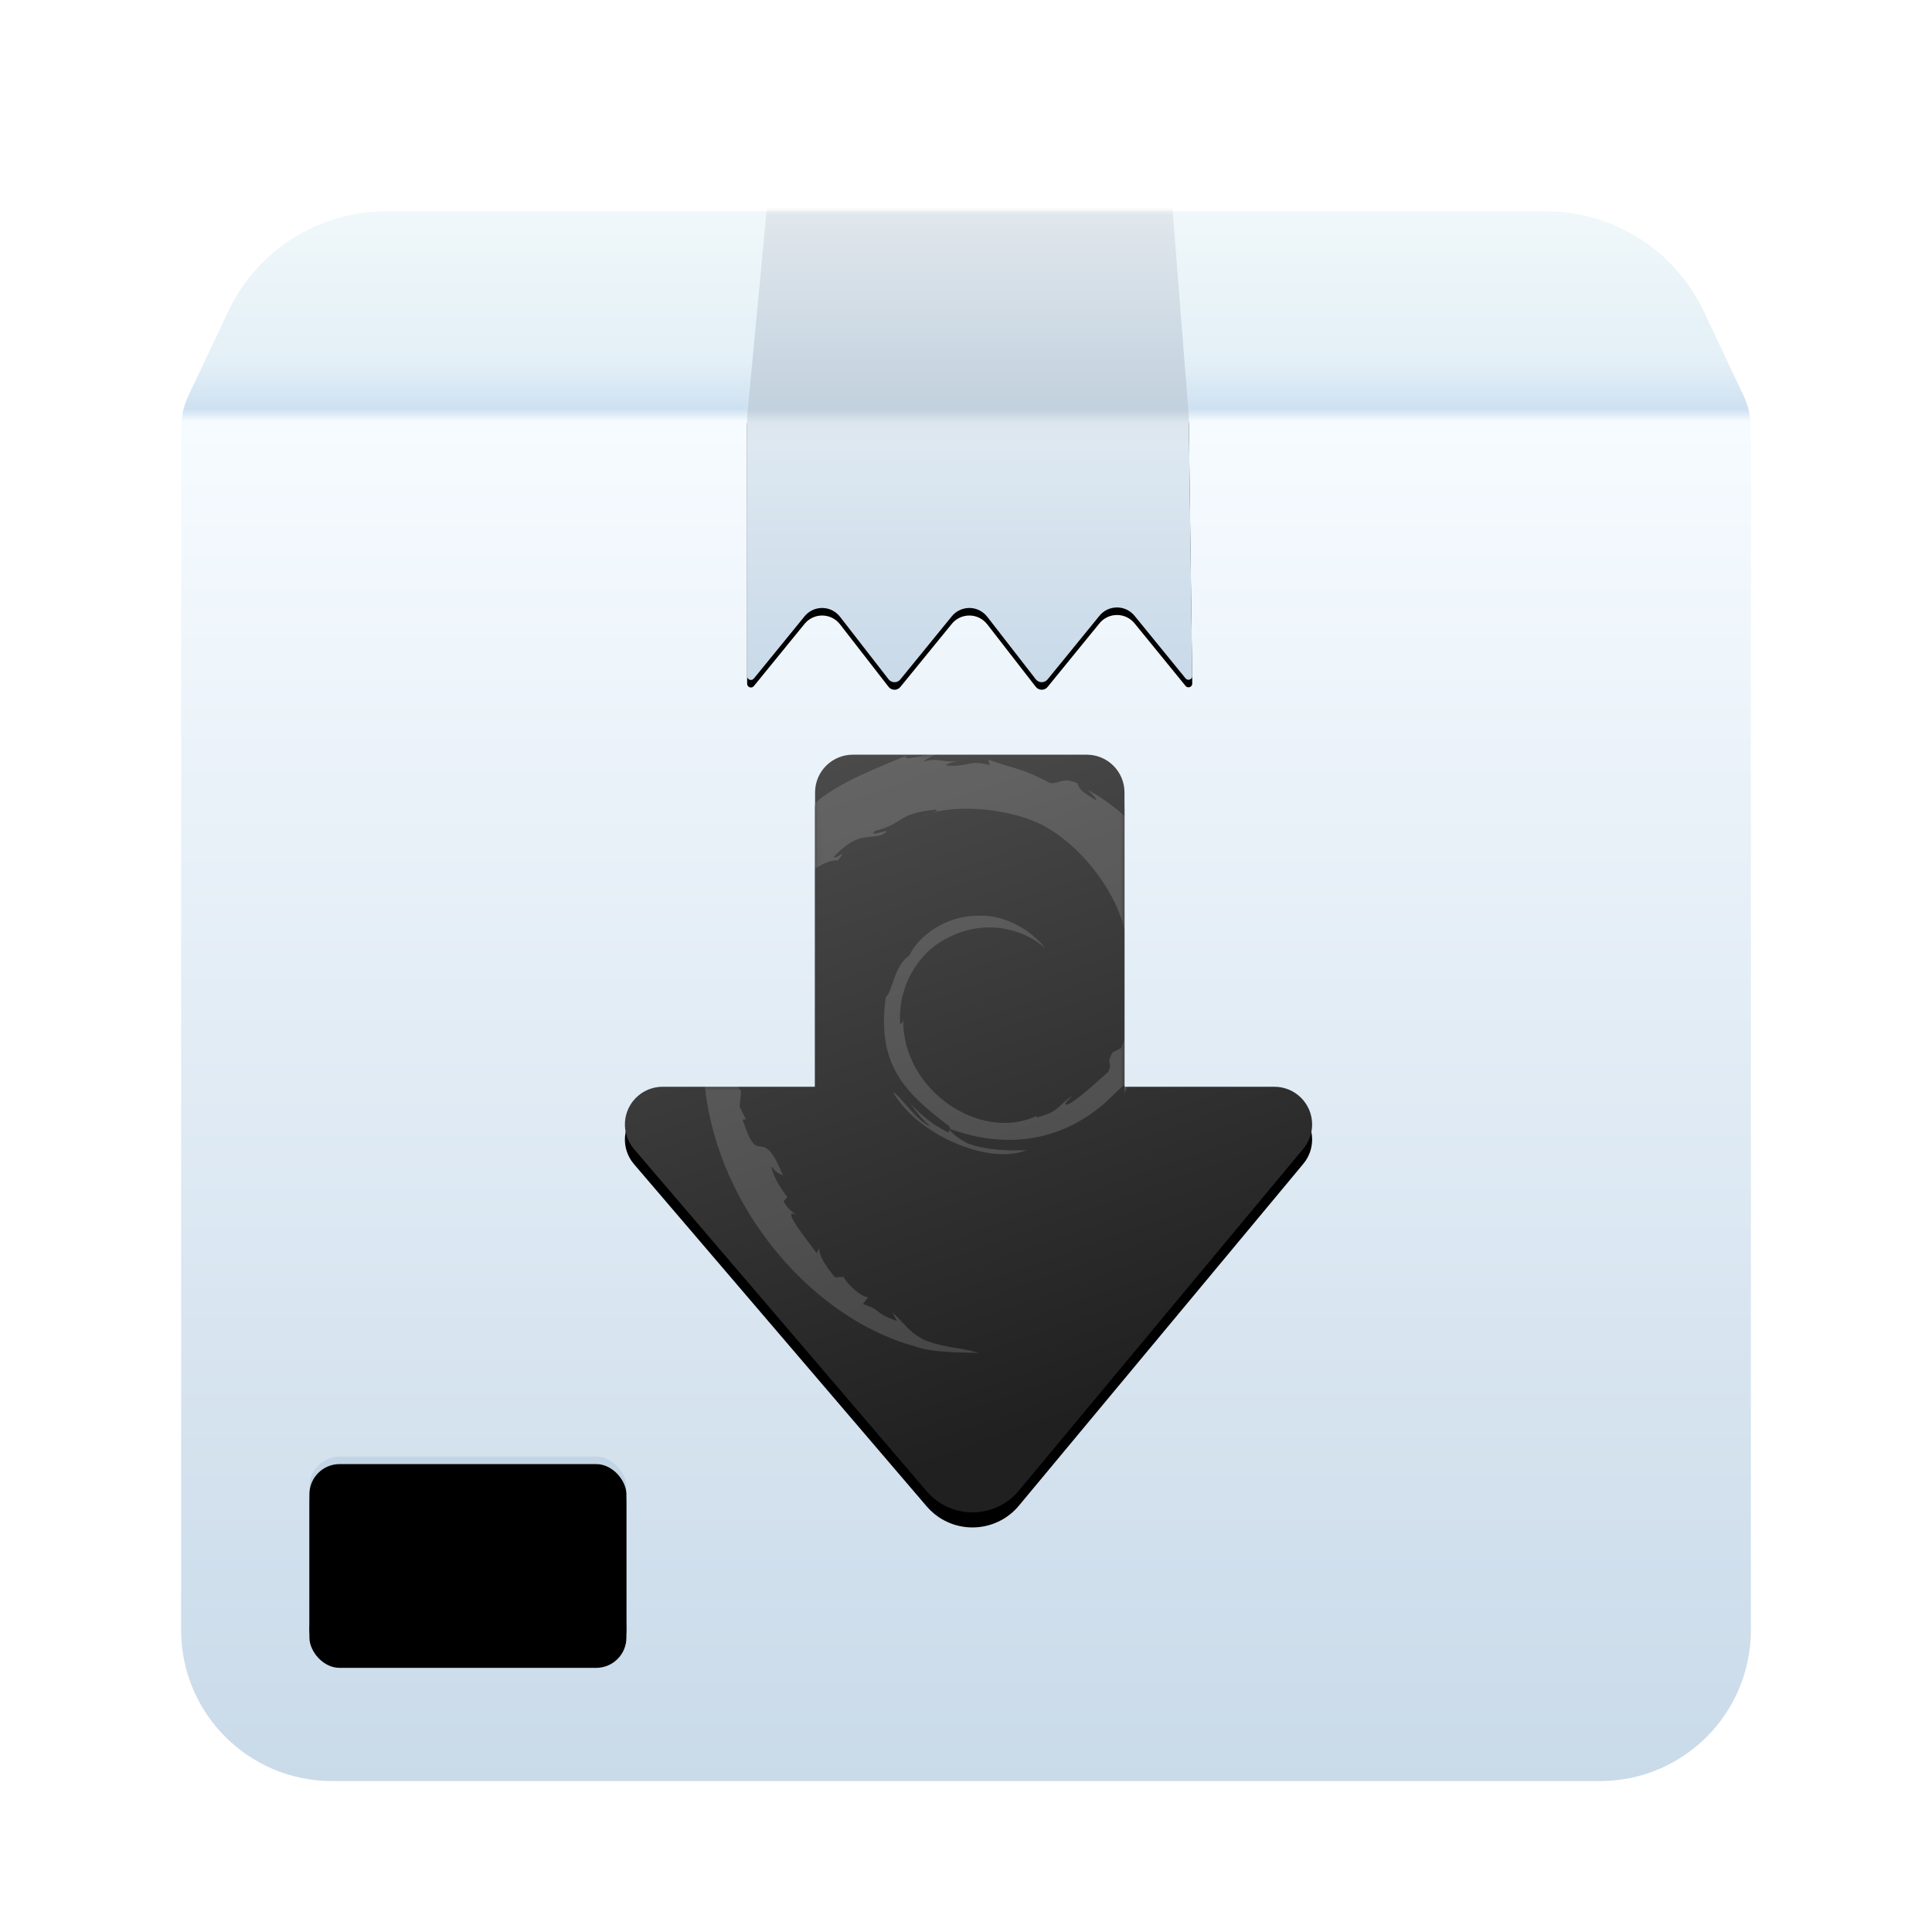 <?xml version="1.0" encoding="UTF-8"?>
<svg width="256px" height="256px" viewBox="0 0 256 256" version="1.1" xmlns="http://www.w3.org/2000/svg" xmlns:xlink="http://www.w3.org/1999/xlink">
    <title>apps/256/deepin-deb-installer</title>
    <defs>
        <filter x="-8.2%" y="-6.2%" width="116.3%" height="116.3%" filterUnits="objectBoundingBox" id="filter-1">
            <feOffset dx="0" dy="4" in="SourceAlpha" result="shadowOffsetOuter1"></feOffset>
            <feGaussianBlur stdDeviation="5" in="shadowOffsetOuter1" result="shadowBlurOuter1"></feGaussianBlur>
            <feColorMatrix values="0 0 0 0 0   0 0 0 0 0   0 0 0 0 0  0 0 0 0.2 0" type="matrix" in="shadowBlurOuter1" result="shadowMatrixOuter1"></feColorMatrix>
            <feMerge>
                <feMergeNode in="shadowMatrixOuter1"></feMergeNode>
                <feMergeNode in="SourceGraphic"></feMergeNode>
            </feMerge>
        </filter>
        <linearGradient x1="50%" y1="0%" x2="50%" y2="100%" id="linearGradient-2">
            <stop stop-color="#F0F8FA" offset="0%"></stop>
            <stop stop-color="#E4F0F7" offset="9.878%"></stop>
            <stop stop-color="#CEE1F2" offset="12.908%"></stop>
            <stop stop-color="#F6FBFF" offset="13.678%"></stop>
            <stop stop-color="#C9DAE9" offset="100%"></stop>
        </linearGradient>
        <path d="M0.959,24.444 L6.256,13.236 C10.076,5.155 18.214,1.64208472e-15 27.153,0 L180.847,3.55271368e-15 C189.786,1.91062896e-15 197.924,5.155 201.744,13.236 L207.041,24.444 C207.672,25.78 208,27.239 208,28.717 L208,188 C208,199.046 199.046,208 188,208 L20,208 C8.954,208 1.3527075e-15,199.046 0,188 L-1.95399252e-14,28.717 C-1.97209026e-14,27.239 0.328,25.78 0.959,24.444 Z" id="path-3"></path>
        <linearGradient x1="50%" y1="0%" x2="50%" y2="100%" id="linearGradient-5">
            <stop stop-color="#E4EAEE" offset="0%"></stop>
            <stop stop-color="#C2D1DE" offset="44.8%"></stop>
            <stop stop-color="#DDE6ED" offset="47.377%"></stop>
            <stop stop-color="#DDE8F1" offset="51.913%"></stop>
            <stop stop-color="#C8D9E8" offset="100%"></stop>
        </linearGradient>
        <path d="M77.855,-3 L75,27.171 L75,61.595 C75,61.871 75.224,62.095 75.5,62.095 C75.65,62.095 75.793,62.028 75.888,61.911 L82.609,53.666 C83.656,52.381 85.546,52.189 86.83,53.236 C87.006,53.379 87.165,53.542 87.304,53.721 L93.737,62.007 C94.076,62.443 94.704,62.523 95.14,62.184 C95.2,62.137 95.254,62.084 95.302,62.026 L102.117,53.666 C103.164,52.381 105.054,52.189 106.338,53.236 C106.514,53.379 106.673,53.542 106.812,53.721 L113.245,62.007 C113.584,62.443 114.212,62.523 114.648,62.184 C114.708,62.137 114.763,62.084 114.81,62.026 L121.683,53.595 C122.73,52.311 124.619,52.119 125.904,53.166 C126.061,53.294 126.205,53.438 126.333,53.595 L133.093,61.888 C133.268,62.102 133.583,62.134 133.797,61.96 C133.915,61.863 133.983,61.718 133.981,61.565 L133.524,27.171 L133.524,27.171 L131.145,-3 L77.855,-3 Z" id="path-6"></path>
        <filter x="-3.4%" y="-1.5%" width="106.7%" height="105.1%" filterUnits="objectBoundingBox" id="filter-7">
            <feOffset dx="0" dy="1" in="SourceAlpha" result="shadowOffsetOuter1"></feOffset>
            <feGaussianBlur stdDeviation="0.5" in="shadowOffsetOuter1" result="shadowBlurOuter1"></feGaussianBlur>
            <feColorMatrix values="0 0 0 0 0   0 0 0 0 0   0 0 0 0 0  0 0 0 0.08 0" type="matrix" in="shadowBlurOuter1"></feColorMatrix>
        </filter>
        <linearGradient x1="50%" y1="6.502%" x2="50%" y2="100%" id="linearGradient-8">
            <stop stop-color="#C3D5E4" offset="0%"></stop>
            <stop stop-color="#9BB0C4" offset="100%"></stop>
        </linearGradient>
        <rect id="path-9" x="-0.018" y="0.491" width="42" height="26" rx="4"></rect>
        <filter x="-13.1%" y="-13.5%" width="126.2%" height="142.3%" filterUnits="objectBoundingBox" id="filter-10">
            <feOffset dx="0" dy="2" in="SourceAlpha" result="shadowOffsetOuter1"></feOffset>
            <feGaussianBlur stdDeviation="1.5" in="shadowOffsetOuter1" result="shadowBlurOuter1"></feGaussianBlur>
            <feColorMatrix values="0 0 0 0 0   0 0 0 0 0   0 0 0 0 0  0 0 0 0.056 0" type="matrix" in="shadowBlurOuter1"></feColorMatrix>
        </filter>
        <filter x="-8.3%" y="-5.8%" width="116.7%" height="126.9%" filterUnits="objectBoundingBox" id="filter-11">
            <feOffset dx="0" dy="1" in="SourceAlpha" result="shadowOffsetInner1"></feOffset>
            <feComposite in="shadowOffsetInner1" in2="SourceAlpha" operator="arithmetic" k2="-1" k3="1" result="shadowInnerInner1"></feComposite>
            <feColorMatrix values="0 0 0 0 1   0 0 0 0 1   0 0 0 0 1  0 0 0 0.121 0" type="matrix" in="shadowInnerInner1"></feColorMatrix>
        </filter>
        <linearGradient x1="50%" y1="0%" x2="50%" y2="100%" id="linearGradient-12">
            <stop stop-color="#000000" stop-opacity="0.08" offset="0%"></stop>
            <stop stop-color="#000000" stop-opacity="0.12" offset="100%"></stop>
        </linearGradient>
        <linearGradient x1="34.517%" y1="0%" x2="62.398%" y2="87.458%" id="linearGradient-13">
            <stop stop-color="#4A4A4A" offset="0%"></stop>
            <stop stop-color="#212020" offset="100%"></stop>
        </linearGradient>
        <path d="M36.055,0 L67.055,-3.31290551e-13 C69.816,-3.39155727e-13 72.055,2.239 72.055,5 L72.055,44 L72.055,44 L91.918,44 C94.679,44 96.918,46.239 96.918,49 C96.918,50.168 96.509,51.3 95.762,52.198 L58.065,97.509 C55.24,100.906 50.196,101.369 46.799,98.543 C46.452,98.254 46.129,97.936 45.836,97.593 L7.056,52.25 C5.261,50.151 5.507,46.995 7.606,45.2 C8.511,44.426 9.664,44 10.856,44 L31.055,44 L31.055,44 L31.055,5 C31.055,2.239 33.293,3.31797816e-13 36.055,3.31290551e-13 Z" id="path-14"></path>
        <filter x="0.3%" y="-3.3%" width="99.5%" height="106.3%" filterUnits="objectBoundingBox" id="filter-16">
            <feOffset dx="0" dy="2" in="SourceAlpha" result="shadowOffsetOuter1"></feOffset>
            <feGaussianBlur stdDeviation="1.5" in="shadowOffsetOuter1" result="shadowBlurOuter1"></feGaussianBlur>
            <feColorMatrix values="0 0 0 0 0   0 0 0 0 0   0 0 0 0 0  0 0 0 0.15 0" type="matrix" in="shadowBlurOuter1"></feColorMatrix>
        </filter>
    </defs>
    <g id="apps/256/deepin-deb-installer" stroke="none" stroke-width="1" fill="none" fill-rule="evenodd">
        <g id="编组-2" filter="url(#filter-1)" transform="translate(24, 24)">
            <mask id="mask-4" fill="white">
                <use xlink:href="#path-3"></use>
            </mask>
            <use id="蒙版" fill="url(#linearGradient-2)" xlink:href="#path-3"></use>
            <g id="路径-10" mask="url(#mask-4)">
                <use fill="black" fill-opacity="1" filter="url(#filter-7)" xlink:href="#path-6"></use>
                <use fill="url(#linearGradient-5)" fill-rule="evenodd" xlink:href="#path-6"></use>
            </g>
            <g id="编组" mask="url(#mask-4)">
                <g transform="translate(17.018, 164.509)">
                    <g id="矩形" fill="none">
                        <use fill="black" fill-opacity="1" filter="url(#filter-10)" xlink:href="#path-9"></use>
                        <use fill="url(#linearGradient-8)" fill-rule="evenodd" xlink:href="#path-9"></use>
                        <use fill="black" fill-opacity="1" filter="url(#filter-11)" xlink:href="#path-9"></use>
                    </g>
                    <path d="M6.482,5.491 L10.482,5.491 C11.31,5.491 11.982,6.162 11.982,6.991 C11.982,7.819 11.31,8.491 10.482,8.491 L6.482,8.491 C5.653,8.491 4.982,7.819 4.982,6.991 C4.982,6.162 5.653,5.491 6.482,5.491 Z M14.482,5.491 L30.482,5.491 C31.31,5.491 31.982,6.162 31.982,6.991 C31.982,7.819 31.31,8.491 30.482,8.491 L14.482,8.491 C13.653,8.491 12.982,7.819 12.982,6.991 C12.982,6.162 13.653,5.491 14.482,5.491 Z M6.482,11.491 L25.482,11.491 C26.31,11.491 26.982,12.162 26.982,12.991 C26.982,13.819 26.31,14.491 25.482,14.491 L6.482,14.491 C5.653,14.491 4.982,13.819 4.982,12.991 C4.982,12.162 5.653,11.491 6.482,11.491 Z M6.482,17.491 L35.482,17.491 C36.31,17.491 36.982,18.162 36.982,18.991 C36.982,19.819 36.31,20.491 35.482,20.491 L6.482,20.491 C5.653,20.491 4.982,19.819 4.982,18.991 C4.982,18.162 5.653,17.491 6.482,17.491 Z" id="形状结合" fill-opacity="0.8" fill="url(#linearGradient-12)" fill-rule="evenodd"></path>
                </g>
            </g>
            <g id="路径" mask="url(#mask-4)">
                <g transform="translate(52.946, 72)">
                    <mask id="mask-15" fill="white">
                        <use xlink:href="#path-14"></use>
                    </mask>
                    <g id="蒙版" stroke="none" fill="none" fill-rule="nonzero">
                        <use fill="black" fill-opacity="1" filter="url(#filter-16)" xlink:href="#path-14"></use>
                        <use fill="url(#linearGradient-13)" xlink:href="#path-14"></use>
                    </g>
                    <path d="M72.893,33.846 L72.222,35.257 C73.215,32.279 72.643,29.035 72.782,26.23 L72.506,26.157 C72.263,19.102 66.116,11.605 60.649,9.067 C55.934,6.907 48.678,6.535 45.326,8.164 C45.787,7.759 47.626,7.588 47.072,7.276 C41.823,7.793 42.996,9.093 38.971,10.112 C37.869,11.17 42.193,9.264 39.866,10.634 C37.708,11.226 36.702,10.262 33.504,13.546 C33.789,14.002 35.534,12.194 34.078,14.009 C31.072,13.64 24.583,20.835 23.205,23.219 L23.925,23.341 C22.743,26.284 21.186,28.16 20.976,29.921 C20.669,34.254 19.145,42.156 21.261,44.583 L21.055,46.61 C21.345,47.186 21.566,47.77 21.926,48.312 L21.456,48.349 C23.682,55.322 23.847,48.479 26.789,55.72 C26.362,55.577 25.931,55.421 25.31,54.589 C25.235,55.224 26.215,57.131 27.378,58.618 L26.885,59.176 C27.533,60.346 28.131,60.602 28.581,61.009 C26.16,59.698 30.826,65.329 31.247,66.047 L31.619,65.389 C31.564,66.335 32.301,67.556 33.683,69.247 L34.834,69.202 C35.308,70.134 37.042,71.812 38.094,71.892 L37.394,72.798 C40.034,73.627 38.677,73.898 41.921,75.037 L41.266,73.889 C42.921,75.314 43.432,76.56 45.768,77.653 C49.006,78.773 49.435,78.329 52.758,79.273 C49.941,79.195 46.63,79.223 44.403,78.431 C29.207,74.347 15.306,56.656 16.321,38.434 C16.088,34.745 16.691,30.135 16.073,29.217 C16.941,26.409 17.948,22.987 19.972,18.913 C19.826,18.64 20.306,19.711 21.334,17.97 C21.958,16.61 22.468,15.112 23.254,13.789 L23.659,13.696 C24.064,11.361 29.146,7.782 30.659,5.98 L30.762,6.668 C34.063,3.597 39.945,1.538 43.256,0.071 C42.386,1.027 45.204,-0.023 47.234,-0.145 C46.594,0.209 45.958,0.487 45.358,0.905 C47.795,0.327 47.678,1.142 50.168,0.815 C49.294,0.94 48.233,1.285 48.402,1.416 C51.185,1.735 51.61,0.562 54.185,1.414 L54.022,0.658 C57.6,1.939 58.349,1.722 62.237,3.769 C63.6,3.835 63.737,2.934 65.797,3.767 C66.16,4.399 65.715,4.517 68.248,6.011 C68.529,5.899 67.743,5.19 67.122,4.625 C72.212,7.325 77.743,13.081 79.431,19.242 C77.85,16.352 79.269,20.716 78.724,20.488 C79.43,22.373 80.006,24.321 80.364,26.332 C79.894,24.683 78.876,20.701 77.091,18.133 C76.944,19.79 74.787,16.988 75.966,20.637 C76.864,21.93 76.148,19.326 77.256,21.623 C77.274,22.715 77.693,23.8 77.937,25.222 C77.558,25.161 77.091,23.649 76.815,24.07 C77.198,25.86 77.83,26.793 78.069,26.93 C77.947,27.23 77.627,26.651 77.605,27.868 C77.753,30.669 78.396,29.487 78.701,29.62 C78.392,31 77.149,32.621 77.764,34.994 C77.588,34.274 77.242,33.552 76.982,32.87 C76.74,34.896 77.434,35.291 76.491,37.745 C77.17,35.533 77.097,33.536 76.456,34.497 C76.74,37.642 73.947,40.057 74.251,42.047 L73.44,40.938 C71.242,44.1 73.388,42.68 71.894,45.075 C72.442,44.134 71.606,44.688 72.32,43.622 C71.845,43.648 70.204,45.624 68.701,46.786 C62.797,51.482 55.749,52.097 48.924,49.568 C48.659,49.784 50.142,50.938 51.236,51.496 C53.835,52.449 56.775,52.487 59.09,52.402 C54.087,54.478 44.54,50.295 41.416,44.744 C42.121,44.896 44.542,48.646 46.356,49.254 C45.284,48.403 44.456,47.319 43.687,46.204 C45.135,47.854 46.894,49.203 48.815,50.095 C48.694,49.632 49.346,49.539 48.438,48.93 C42.653,44.53 39.233,40.791 40.421,32.134 C41.302,31.472 41.538,27.861 43.562,26.598 C44.795,23.891 48.493,21.4 52.444,21.336 C56.476,21.118 59.88,23.474 61.589,25.697 C58.478,22.815 53.382,21.941 49.036,24.075 C44.592,26.061 41.957,30.917 42.342,35.752 C42.506,35.513 42.654,35.662 42.732,35.066 C42.597,44.464 52.939,51.354 60.384,47.877 L60.471,48.073 C63.491,47.254 63.102,46.58 65.076,45.235 C64.922,45.55 63.746,46.356 64.448,46.371 C65.408,46.118 68.405,43.348 69.882,42.047 C70.558,40.599 69.52,41.264 70.464,39.442 L71.62,38.872 C72.263,37.03 72.973,35.989 72.893,33.846 Z" id="Combined-Shape" stroke="none" fill-opacity="0.15" fill="#FFFFFF" fill-rule="nonzero" mask="url(#mask-15)"></path>
                </g>
            </g>
        </g>
        <g id="Guide-256" transform="translate(8, 8)"></g>
    </g>
</svg>